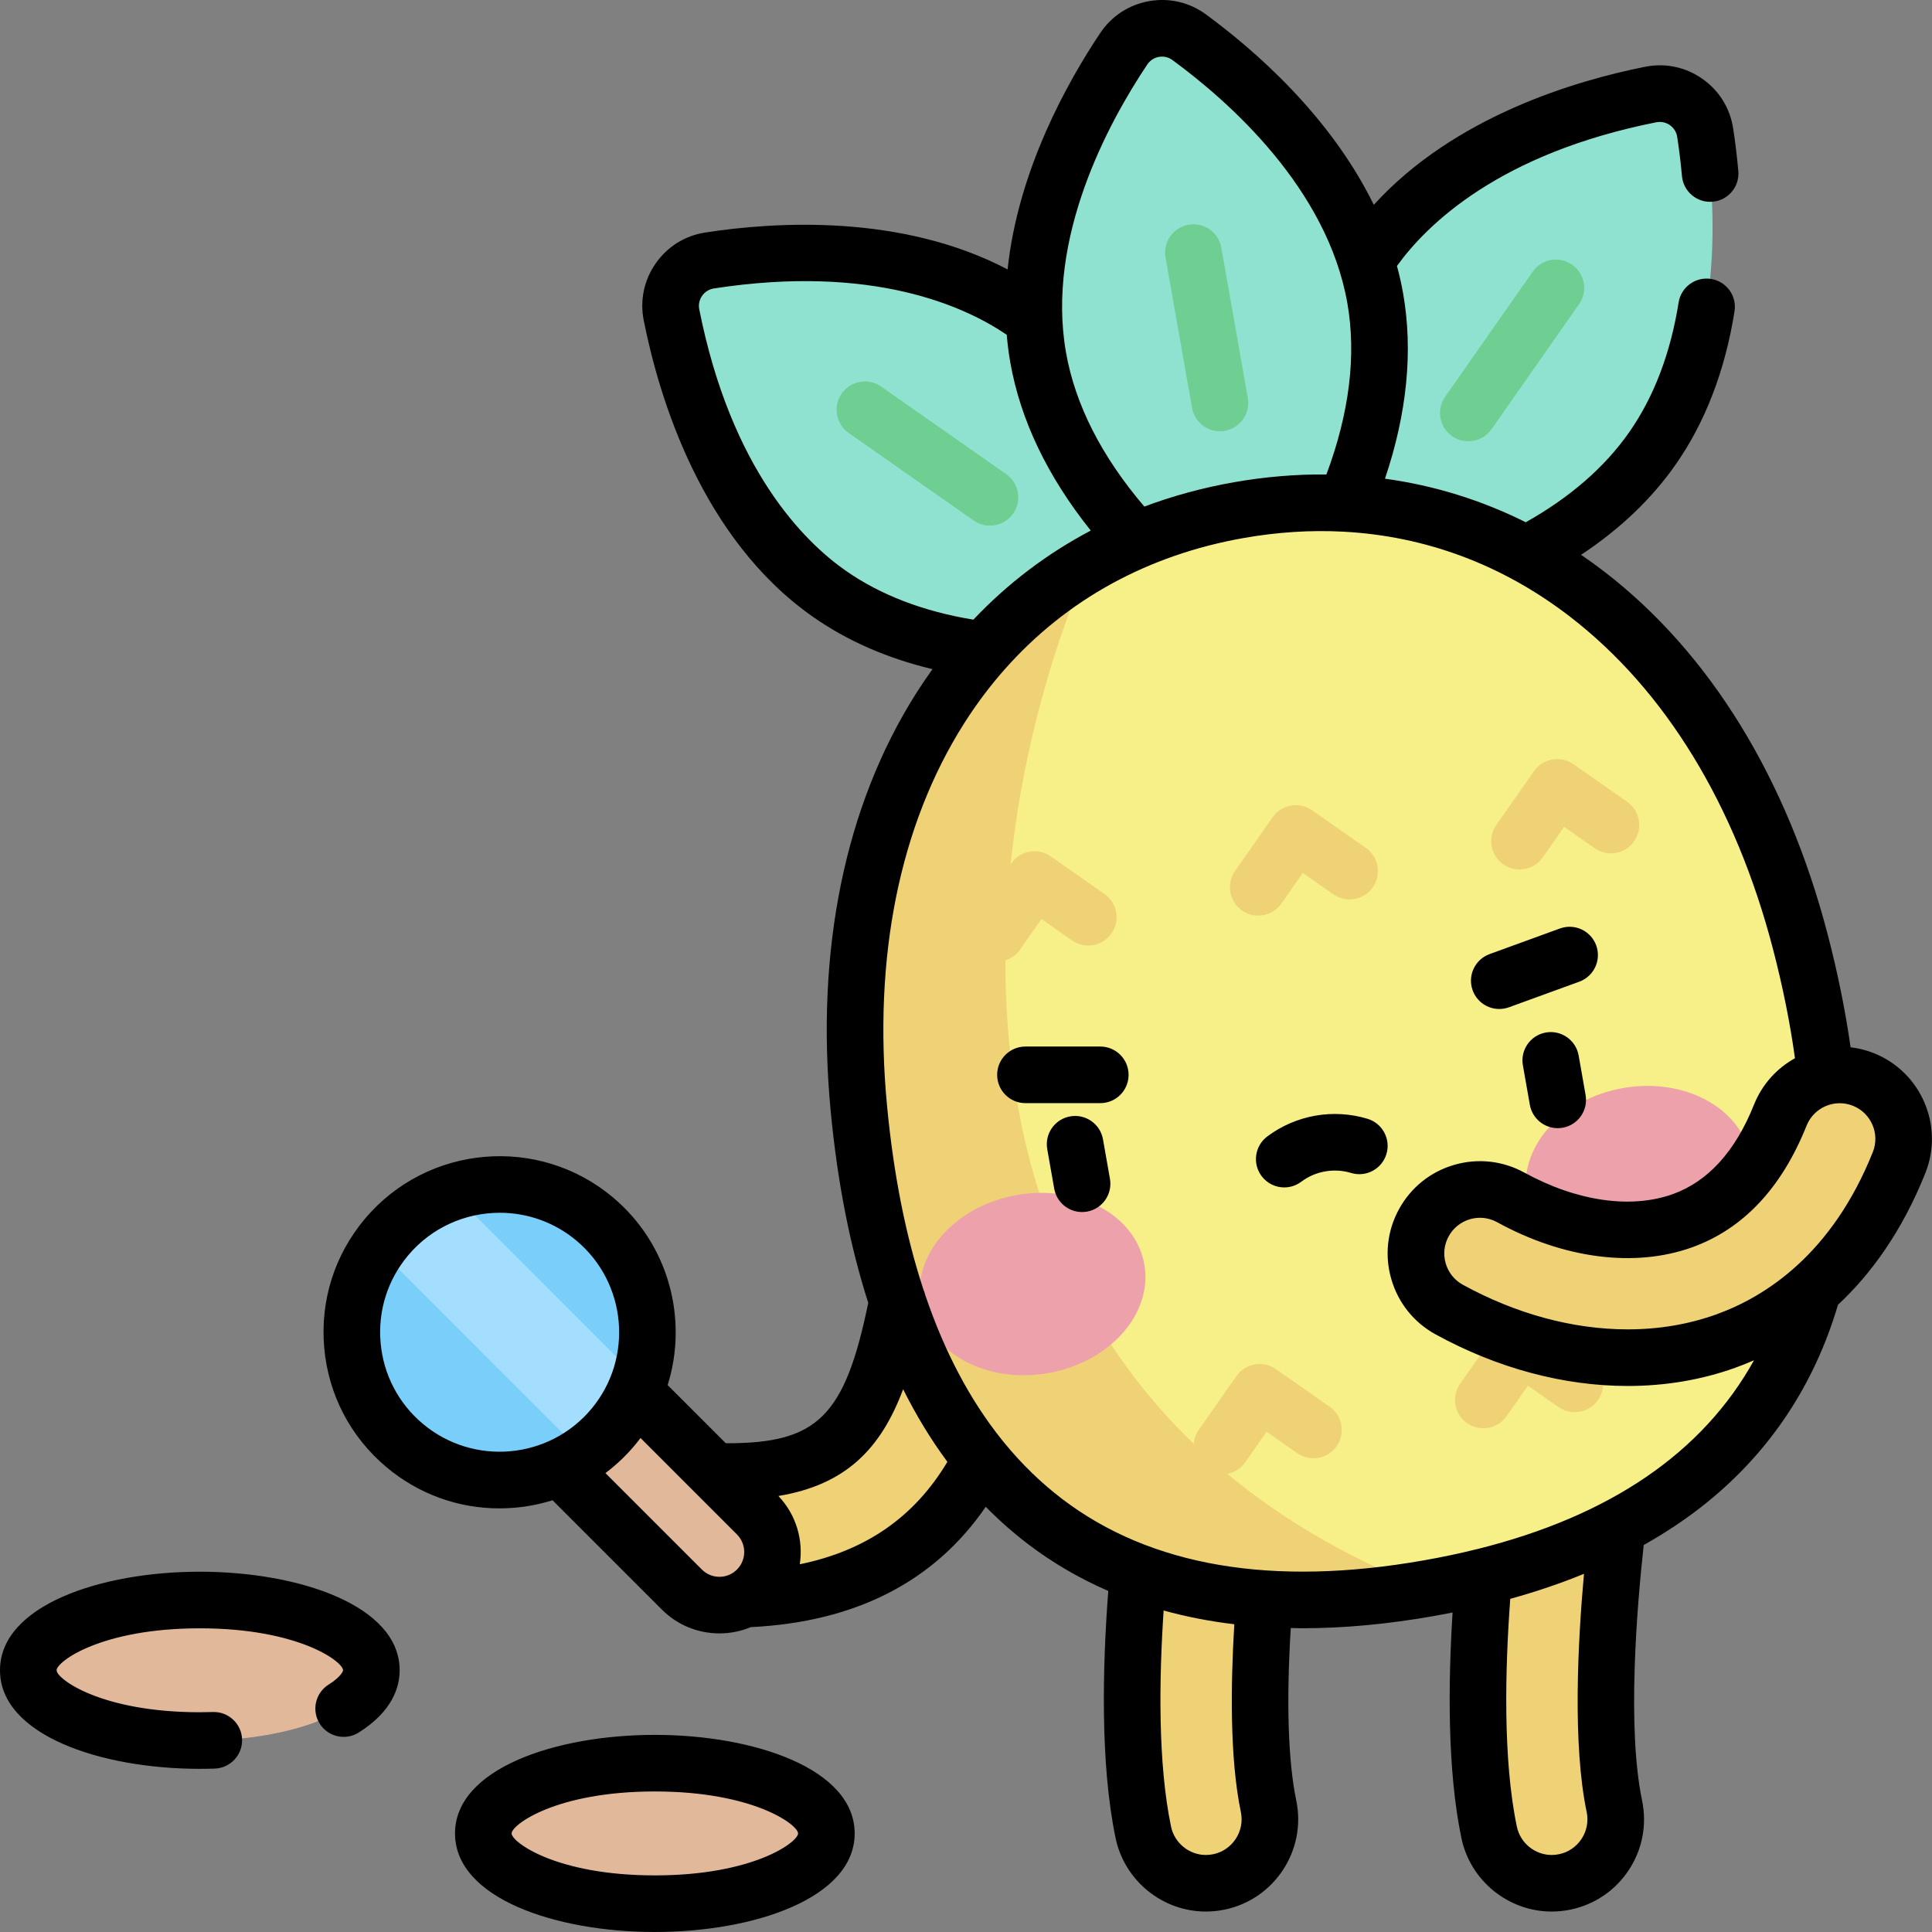 <svg height="512pt" viewBox="0 0 512 512.002" width="512pt" xmlns="http://www.w3.org/2000/svg"><rect x="0" y="0" width="512" height="512.002" fill="#808080" stroke="none"/><path d="m319.57 499.09c-7.855 0-14.902-5.492-16.574-13.488-7.734-37.004 1.836-99.059 3.918-108.938 1.934-9.16 10.926-15.023 20.086-13.094 9.16 1.934 15.02 10.926 13.09 20.086-2.43 11.52-9.836 66.633-3.906 95.012 1.914 9.164-3.965 18.148-13.129 20.062-1.168.242-2.336.359-3.484.359zm0 0" fill="#efd176"/><path d="m411.215 499.09c-7.855 0-14.906-5.492-16.574-13.488-7.734-37.008 1.836-99.062 3.918-108.941 1.93-9.16 10.922-15.023 20.086-13.09 9.16 1.93 15.02 10.922 13.09 20.082-2.43 11.523-9.84 66.633-3.91 95.016 1.914 9.164-3.961 18.145-13.125 20.059-1.168.246-2.336.363-3.484.363zm0 0" fill="#efd176"/><path d="m192.672 423.883c-.156 0-.312 0-.469-.004-9.363-.031-16.926-7.648-16.891-17.012.035-9.34 7.617-16.891 16.949-16.891.156-.004.312 0 .469 0 35.777 0 41.355-17.102 49.234-69.641.93-6.188 1.891-12.586 2.996-19.117 1.566-9.23 10.324-15.445 19.547-13.879 9.23 1.566 15.445 10.316 13.879 19.547-1.051 6.211-1.988 12.445-2.891 18.477-3.668 24.457-7.133 47.555-17.836 65.641-13.09 22.121-34.352 32.879-64.988 32.879zm0 0" fill="#efd176"/><path d="m271.789 83.047c27.629 19.348 38.102 55.207 41.812 73.902 1.348 6.793-3.246 13.352-10.09 14.41-18.84 2.906-56.117 5.328-83.746-14.016-27.629-19.348-38.102-55.207-41.812-73.902-1.348-6.793 3.246-13.355 10.09-14.41 18.836-2.906 56.113-5.332 83.746 14.016zm0 0" fill="#8ee2cf"/><path d="m262.34 139.297c-1.484 0-2.984-.441-4.297-1.355l-33.137-23.203c-3.391-2.375-4.219-7.055-1.84-10.445 2.375-3.395 7.051-4.219 10.445-1.844l33.137 23.203c3.391 2.375 4.219 7.055 1.84 10.445-1.457 2.086-3.785 3.199-6.148 3.199zm0 0" fill="#6fce91"/><path d="m363.578 66.863c-19.348 27.629-16.922 64.906-14.016 83.746 1.059 6.844 7.613 11.438 14.41 10.086 18.695-3.707 54.555-14.18 73.898-41.812 19.348-27.629 16.926-64.906 14.016-83.742-1.055-6.848-7.613-11.438-14.406-10.09-18.699 3.711-54.555 14.184-73.902 41.812zm0 0" fill="#8ee2cf"/><path d="m389.117 116.941c-1.484 0-2.984-.438-4.293-1.355-3.395-2.375-4.219-7.051-1.844-10.445l23.203-33.137c2.375-3.395 7.051-4.219 10.445-1.844 3.391 2.375 4.219 7.051 1.84 10.445l-23.203 33.137c-1.457 2.086-3.785 3.199-6.148 3.199zm0 0" fill="#6fce91"/><path d="m364.441 78.988c5.855 33.219-12.094 65.977-22.691 81.82-3.848 5.758-11.734 7.148-17.32 3.055-15.379-11.262-43.449-35.906-49.309-69.125-5.855-33.219 12.094-65.98 22.691-81.824 3.852-5.754 11.734-7.145 17.324-3.055 15.375 11.266 43.449 35.91 49.305 69.129zm0 0" fill="#8ee2cf"/><path d="m323.285 114.281c-3.57 0-6.734-2.559-7.379-6.199l-7.023-39.836c-.719-4.082 2.008-7.969 6.086-8.688 4.082-.719 7.969 2.004 8.688 6.082l7.023 39.84c.719 4.078-2.004 7.969-6.082 8.688-.441.078-.879.113-1.312.113zm0 0" fill="#6fce91"/><path d="m328.305 135.188c68.906-12.148 127.73 33.434 148.824 114.453 21.941 84.273 1.031 153.711-98.449 171.25-99.477 17.539-142.875-40.555-151.082-127.254-7.887-83.344 31.801-146.297 100.707-158.449zm0 0" fill="#f7ef87"/><g fill="#efd176"><path d="m288.375 149.613c-43.742 25.523-66.984 78.461-60.777 144.023 8.184 86.457 51.371 144.461 150.262 127.391-132.895-52.242-124.078-190.328-89.484-271.414zm0 0"/><path d="m333.43 242.633c-1.488 0-2.988-.441-4.297-1.359-3.391-2.375-4.215-7.051-1.84-10.445l9.977-14.246c1.141-1.633 2.883-2.742 4.84-3.086 1.961-.348 3.977.102 5.605 1.242l14.25 9.98c3.395 2.375 4.219 7.051 1.84 10.441-2.375 3.395-7.051 4.219-10.441 1.844l-8.109-5.676-5.676 8.105c-1.457 2.082-3.785 3.199-6.148 3.199zm0 0"/><path d="m402.688 230.418c-1.484 0-2.984-.438-4.293-1.355-3.395-2.375-4.219-7.051-1.844-10.445l9.98-14.25c2.375-3.395 7.051-4.219 10.445-1.844l14.25 9.98c3.391 2.375 4.215 7.051 1.84 10.441-2.375 3.395-7.051 4.219-10.445 1.844l-8.105-5.676-5.676 8.105c-1.461 2.086-3.785 3.199-6.152 3.199zm0 0"/><path d="m264.168 254.844c-1.484 0-2.984-.438-4.293-1.355-3.395-2.375-4.219-7.051-1.844-10.445l9.98-14.25c1.141-1.629 2.883-2.738 4.84-3.086 1.957-.348 3.977.102 5.605 1.242l14.25 9.98c3.391 2.375 4.219 7.051 1.84 10.445-2.375 3.391-7.051 4.215-10.445 1.84l-8.105-5.676-5.676 8.109c-1.461 2.082-3.785 3.195-6.152 3.195zm0 0"/><path d="m393.094 378.512c-1.484 0-2.984-.441-4.293-1.359-3.395-2.375-4.219-7.051-1.844-10.441l9.98-14.25c2.375-3.395 7.051-4.219 10.445-1.844l14.25 9.977c3.391 2.379 4.215 7.055 1.84 10.445-2.375 3.395-7.055 4.219-10.445 1.844l-8.105-5.676-5.676 8.105c-1.461 2.082-3.785 3.199-6.152 3.199zm0 0"/><path d="m323.836 390.723c-1.488 0-2.988-.438-4.297-1.355-3.391-2.375-4.219-7.051-1.84-10.445l9.977-14.25c2.379-3.391 7.051-4.219 10.445-1.84l14.25 9.977c3.395 2.375 4.219 7.051 1.844 10.445-2.375 3.391-7.055 4.215-10.445 1.84l-8.109-5.676-5.676 8.109c-1.457 2.082-3.785 3.195-6.148 3.195zm0 0"/></g><path d="m303.254 335.07c-2.297-13.031-17.422-21.254-33.785-18.371-16.359 2.883-27.762 15.785-25.465 28.816 2.297 13.027 17.422 21.254 33.781 18.371 16.363-2.887 27.766-15.785 25.469-28.816zm0 0" fill="#eda1ab"/><path d="m404.621 317.172c2.297 13.027 17.422 21.254 33.785 18.371 16.363-2.887 27.762-15.785 25.465-28.816s-17.422-21.254-33.781-18.371c-16.363 2.887-27.766 15.785-25.469 28.816zm0 0" fill="#eda1ab"/><path d="m190.656 425.375c-3.605 0-7.203-1.375-9.953-4.125l-43.062-43.062c-5.496-5.496-5.496-14.406 0-19.906 5.496-5.496 14.41-5.496 19.906 0l43.062 43.066c5.496 5.496 5.496 14.406 0 19.902-2.75 2.75-6.352 4.125-9.953 4.125zm0 0" fill="#e1b89a"/><path d="m171.598 353.062c0 21.637-17.539 39.176-39.176 39.176s-39.18-17.539-39.18-39.176 17.543-39.176 39.18-39.176 39.176 17.539 39.176 39.176zm0 0" fill="#7acefa"/><path d="m119.762 315.98c-6.547 2.227-12.586 6.215-17.352 11.898-.805.957-1.547 1.945-2.246 2.953l54.488 54.484c2.832-1.953 5.457-4.309 7.777-7.07 3.207-3.82 5.547-8.078 7.066-12.531zm0 0" fill="#a3defe"/><path d="m431.352 359.797c-15.586 0-31.93-4.316-47.305-12.754-8.207-4.504-11.211-14.809-6.707-23.016 4.504-8.211 14.812-11.211 23.02-6.707 15.758 8.648 32.336 10.906 45.484 6.191 11.438-4.102 20.172-13.52 25.953-27.988 3.477-8.691 13.344-12.922 22.035-9.445 8.691 3.473 12.922 13.34 9.449 22.031-11.891 29.738-31.574 42.145-45.996 47.316-8.164 2.926-16.922 4.371-25.934 4.371zm0 0" fill="#efd176"/><path d="m218.996 485.879c0-10.281-20.352-18.621-45.457-18.621-25.105 0-45.457 8.34-45.457 18.621 0 10.285 20.352 18.621 45.457 18.621 25.105 0 45.457-8.336 45.457-18.621zm0 0" fill="#e1b89a"/><path d="m98.414 442.641c0-10.285-20.352-18.621-45.457-18.621s-45.457 8.336-45.457 18.621c0 10.281 20.352 18.621 45.457 18.621s45.457-8.34 45.457-18.621zm0 0" fill="#e1b89a"/><path d="m418.355 279.711c-.719-4.078-4.609-6.801-8.688-6.082-4.082.719-6.805 4.609-6.086 8.688l1.844 10.461c.645 3.641 3.809 6.199 7.379 6.199.43 0 .871-.035 1.309-.113 4.082-.719 6.805-4.609 6.086-8.688zm-244.816 180.051c-26.316 0-52.957 8.969-52.957 26.121 0 17.148 26.641 26.117 52.957 26.117 26.316 0 52.957-8.973 52.957-26.117 0-17.148-26.641-26.121-52.957-26.121zm0 37.238c-26.188 0-37.957-8.84-37.957-11.121s11.77-11.121 37.957-11.121 37.957 8.84 37.957 11.121-11.77 11.121-37.957 11.121zm323.074-217.891c-2.031-.812-4.109-1.324-6.188-1.57-1.359-9.582-3.375-19.566-6.039-29.789-10.785-41.426-31.242-74.699-59.164-96.215-2.043-1.574-4.117-3.07-6.219-4.504 10.285-6.801 18.672-14.789 25.012-23.844 7.887-11.262 13.152-24.953 15.652-40.688.652-4.09-2.141-7.934-6.23-8.582-4.082-.645-7.934 2.141-8.582 6.23-2.141 13.465-6.559 25.051-13.125 34.434-6.48 9.258-15.691 17.254-27.391 23.824-11.809-5.902-24.312-9.77-37.309-11.543 5.867-17.383 7.492-33.891 4.797-49.18-.43-2.445-.98-4.844-1.617-7.199 7.91-10.969 27.078-29.812 68.73-38.078 1.258-.25 2.535.02 3.594.758 1.055.742 1.746 1.848 1.941 3.117.527 3.418.953 6.906 1.262 10.371.367 4.125 4.008 7.172 8.133 6.809 4.125-.367 7.176-4.012 6.805-8.137-.336-3.785-.797-7.598-1.375-11.328-.824-5.352-3.723-10.012-8.164-13.117-4.438-3.109-9.809-4.242-15.117-3.188-18.426 3.656-50.602 13.137-71.945 36.594-11.539-23.602-31.629-41.043-44.504-50.477-4.367-3.199-9.711-4.445-15.047-3.5-5.336.938-9.934 3.938-12.941 8.438-8.875 13.266-21.789 36.527-24.559 62.652-28.082-14.742-61.559-12.645-80.125-9.777-5.352.824-10.008 3.723-13.117 8.164-3.105 4.438-4.238 9.805-3.184 15.117 4.059 20.457 15.285 57.871 44.867 78.582 9.055 6.344 19.668 10.98 31.66 13.855-1.484 2.062-2.922 4.18-4.305 6.359-18.879 29.766-26.723 68.027-22.688 110.645 1.781 18.844 5.117 35.828 9.969 50.926-6.227 30.176-13.496 37.207-37.348 37.207h-.102c-.105 0-.203 0-.305 0l-15.41-15.406c5.469-17.457.348-37.293-14.516-49.766-19.715-16.543-49.215-13.961-65.758 5.754-8.016 9.551-11.832 21.648-10.742 34.07 1.086 12.418 6.945 23.672 16.496 31.688 8.484 7.117 18.977 10.922 29.922 10.922 1.375 0 2.762-.059 4.148-.18 3.418-.297 6.746-.973 9.945-1.973l28.965 28.965c4.078 4.074 9.496 6.32 15.258 6.32 2.902 0 5.715-.574 8.316-1.66 27.758-1.355 48.676-12.07 62.266-31.891 3.516 3.566 7.234 6.859 11.172 9.863 6.551 4.988 13.664 9.125 21.297 12.441-1.52 19.961-2.168 45.816 1.945 65.508 2.355 11.273 12.414 19.453 23.918 19.453 1.676 0 3.363-.176 5.02-.52 13.199-2.758 21.691-15.738 18.934-28.938-2.16-10.344-2.652-26.043-1.453-45.672 1.031.02 2.055.051 3.098.051 10.965 0 22.578-1.078 34.812-3.234 1.68-.297 3.332-.613 4.973-.938-1.188 18.871-1.398 41.887 2.344 59.797 2.355 11.273 12.414 19.453 23.918 19.453 1.676 0 3.363-.176 5.02-.52 6.391-1.336 11.883-5.082 15.461-10.547 3.574-5.465 4.809-11.996 3.473-18.391-4.027-19.277-1.352-51.383.441-67.676 6.125-3.441 11.785-7.242 16.93-11.426 16.707-13.586 28.312-31.16 34.551-52.238 8.66-8.086 16.922-19.305 23.152-34.902 5.004-12.516-1.109-26.77-13.629-31.777zm-384.555 98.219c-6.48-5.438-10.457-13.074-11.195-21.504-.738-8.43 1.852-16.641 7.289-23.121 6.258-7.457 15.246-11.305 24.293-11.305 7.188 0 14.414 2.43 20.336 7.398 13.379 11.227 15.129 31.246 3.902 44.629-11.227 13.379-31.246 15.129-44.625 3.902zm83.246 38.621c-1.242 1.242-2.891 1.926-4.648 1.926-1.754 0-3.406-.684-4.648-1.926l-25.559-25.559c2.812-2.121 5.41-4.562 7.727-7.324.547-.648 1.066-1.309 1.57-1.98l14.418 14.422c.012.012.023.02.035.031l11.105 11.109c2.562 2.562 2.562 6.734 0 9.301zm108.742-398.867c.715-1.066 1.809-1.781 3.078-2.004 1.27-.227 2.543.07 3.578.832 15.012 10.996 40.992 33.98 46.352 64.379 2.438 13.824.562 29.094-5.539 45.453-8.039-.078-16.227.598-24.512 2.059-8.293 1.465-16.215 3.625-23.742 6.449-11.332-13.285-18.316-26.992-20.754-40.816-5.359-30.398 11.195-60.883 21.539-76.352zm-79.98 134.117c-10.852-7.602-30.32-26.699-38.754-69.219-.25-1.262.016-2.539.758-3.594.738-1.059 1.848-1.746 3.117-1.941 41.969-6.48 66.426 4.672 77.609 12.273.207 2.43.512 4.871.941 7.32 2.695 15.289 9.871 30.242 21.328 44.57-11.605 6.113-22.035 14.023-31.113 23.609-13.242-2.172-24.629-6.539-33.887-13.02zm-12.113 263.348c.965-6.379-.922-13.098-5.672-18.094 17.832-2.969 27.109-12.434 33.062-28.285 3.477 6.965 7.387 13.379 11.723 19.234-8.719 14.609-21.605 23.559-39.113 27.145zm109.574 76.84c-.648.133-1.309.203-1.957.203-4.438 0-8.32-3.164-9.234-7.523-3.5-16.762-3.184-38.996-1.961-57.266 5.973 1.652 12.219 2.867 18.73 3.645-.973 16.043-1.215 35.633 1.738 49.758 1.062 5.102-2.223 10.117-7.316 11.184zm97.613-4.078c-1.383 2.113-3.504 3.562-5.973 4.078-.648.133-1.305.203-1.953.203-4.441 0-8.324-3.164-9.234-7.52-3.715-17.781-3.125-41.734-1.746-60.355 6.879-1.906 13.395-4.117 19.539-6.637-1.652 18.281-3.035 45.191.711 63.125.516 2.469.039 4.992-1.344 7.105zm-27.559-76.809c-.02.004-.039.008-.059.012-4.539 1.133-9.254 2.129-14.145 2.992-40.164 7.082-72.422 1.613-95.879-16.254-5.605-4.27-10.723-9.242-15.355-14.898-.18-.254-.379-.492-.586-.723-8.457-10.52-15.258-23.375-20.375-38.496-.113-.504-.277-.992-.488-1.461-4.688-14.277-7.91-30.539-9.629-48.742-3.719-39.273 3.344-74.266 20.422-101.199 3.246-5.121 6.824-9.883 10.703-14.281.098-.098.184-.203.277-.305 16.223-18.25 37.742-30.094 63.137-34.57 8.902-1.57 17.668-2.125 26.223-1.688.035.004.07.004.105.008 21.805 1.137 42.25 8.738 60.133 22.523 25.262 19.465 43.863 49.934 53.805 88.113 2.594 9.961 4.539 19.652 5.816 28.914-4.762 2.633-8.68 6.859-10.855 12.297-4.949 12.387-12.191 20.363-21.52 23.711-11.129 3.988-25.469 1.906-39.348-5.707-5.727-3.141-12.332-3.867-18.602-2.039-6.273 1.824-11.457 5.984-14.598 11.711-3.145 5.727-3.867 12.332-2.039 18.602 1.824 6.273 5.984 11.457 11.711 14.598 16.309 8.949 33.914 13.68 50.914 13.68 9.98 0 19.559-1.617 28.465-4.812 1.617-.578 3.293-1.242 5.016-2-13.602 24.5-38.129 41.258-73.25 50.016zm104.734-105.176c-10.852 27.148-28.59 38.391-41.562 43.039-7.277 2.609-15.148 3.934-23.402 3.934-14.484 0-29.594-4.09-43.695-11.832-2.215-1.215-3.82-3.219-4.527-5.641-.707-2.426-.426-4.977.789-7.191 1.215-2.215 3.219-3.82 5.641-4.527.875-.254 1.77-.379 2.656-.379 1.57 0 3.121.395 4.535 1.168 17.641 9.68 36.457 12.113 51.625 6.676 13.551-4.859 23.773-15.711 30.387-32.262 1.938-4.84 7.449-7.199 12.285-5.27 4.84 1.934 7.203 7.445 5.27 12.285zm-443.359 111.195c-26.316 0-52.957 8.973-52.957 26.121s26.641 26.121 52.957 26.121c1.332 0 2.648-.023 3.949-.066 4.141-.137 7.387-3.605 7.25-7.746s-3.625-7.387-7.746-7.246c-1.137.039-2.289.059-3.453.059-26.188 0-37.957-8.84-37.957-11.121s11.77-11.121 37.957-11.121 37.957 8.84 37.957 11.121c0 .293-.652 1.801-3.836 3.801-3.504 2.203-4.559 6.836-2.355 10.34 2.207 3.508 6.836 4.562 10.34 2.359 8.969-5.641 10.852-12.086 10.852-16.5 0-17.148-26.641-26.121-52.957-26.121zm239.348-114.582c-.719-4.078-4.605-6.801-8.688-6.082-4.078.719-6.805 4.609-6.086 8.688l1.848 10.461c.641 3.641 3.805 6.199 7.375 6.199.434 0 .871-.039 1.312-.113 4.078-.719 6.801-4.609 6.082-8.691zm105.023-34.543c.852 0 1.719-.148 2.562-.453l18.641-6.785c3.891-1.418 5.898-5.723 4.484-9.613-1.418-3.895-5.723-5.898-9.613-4.484l-18.641 6.785c-3.895 1.418-5.898 5.723-4.484 9.613 1.109 3.043 3.984 4.938 7.051 4.938zm-34.91 29.102c-4.453-1.355-9.242-1.641-13.852-.828-4.605.812-9.008 2.719-12.73 5.512-3.312 2.488-3.98 7.191-1.492 10.504 1.473 1.961 3.723 2.996 6 2.996 1.566 0 3.148-.492 4.5-1.504 1.871-1.406 4-2.328 6.328-2.738 2.332-.406 4.645-.27 6.883.41 3.961 1.203 8.152-1.031 9.359-4.996 1.203-3.961-1.031-8.152-4.996-9.355zm-70.828-19.152h-19.832c-4.145 0-7.5 3.359-7.5 7.5s3.355 7.5 7.5 7.5h19.832c4.145 0 7.5-3.359 7.5-7.5s-3.355-7.5-7.5-7.5zm0 0"/></svg>